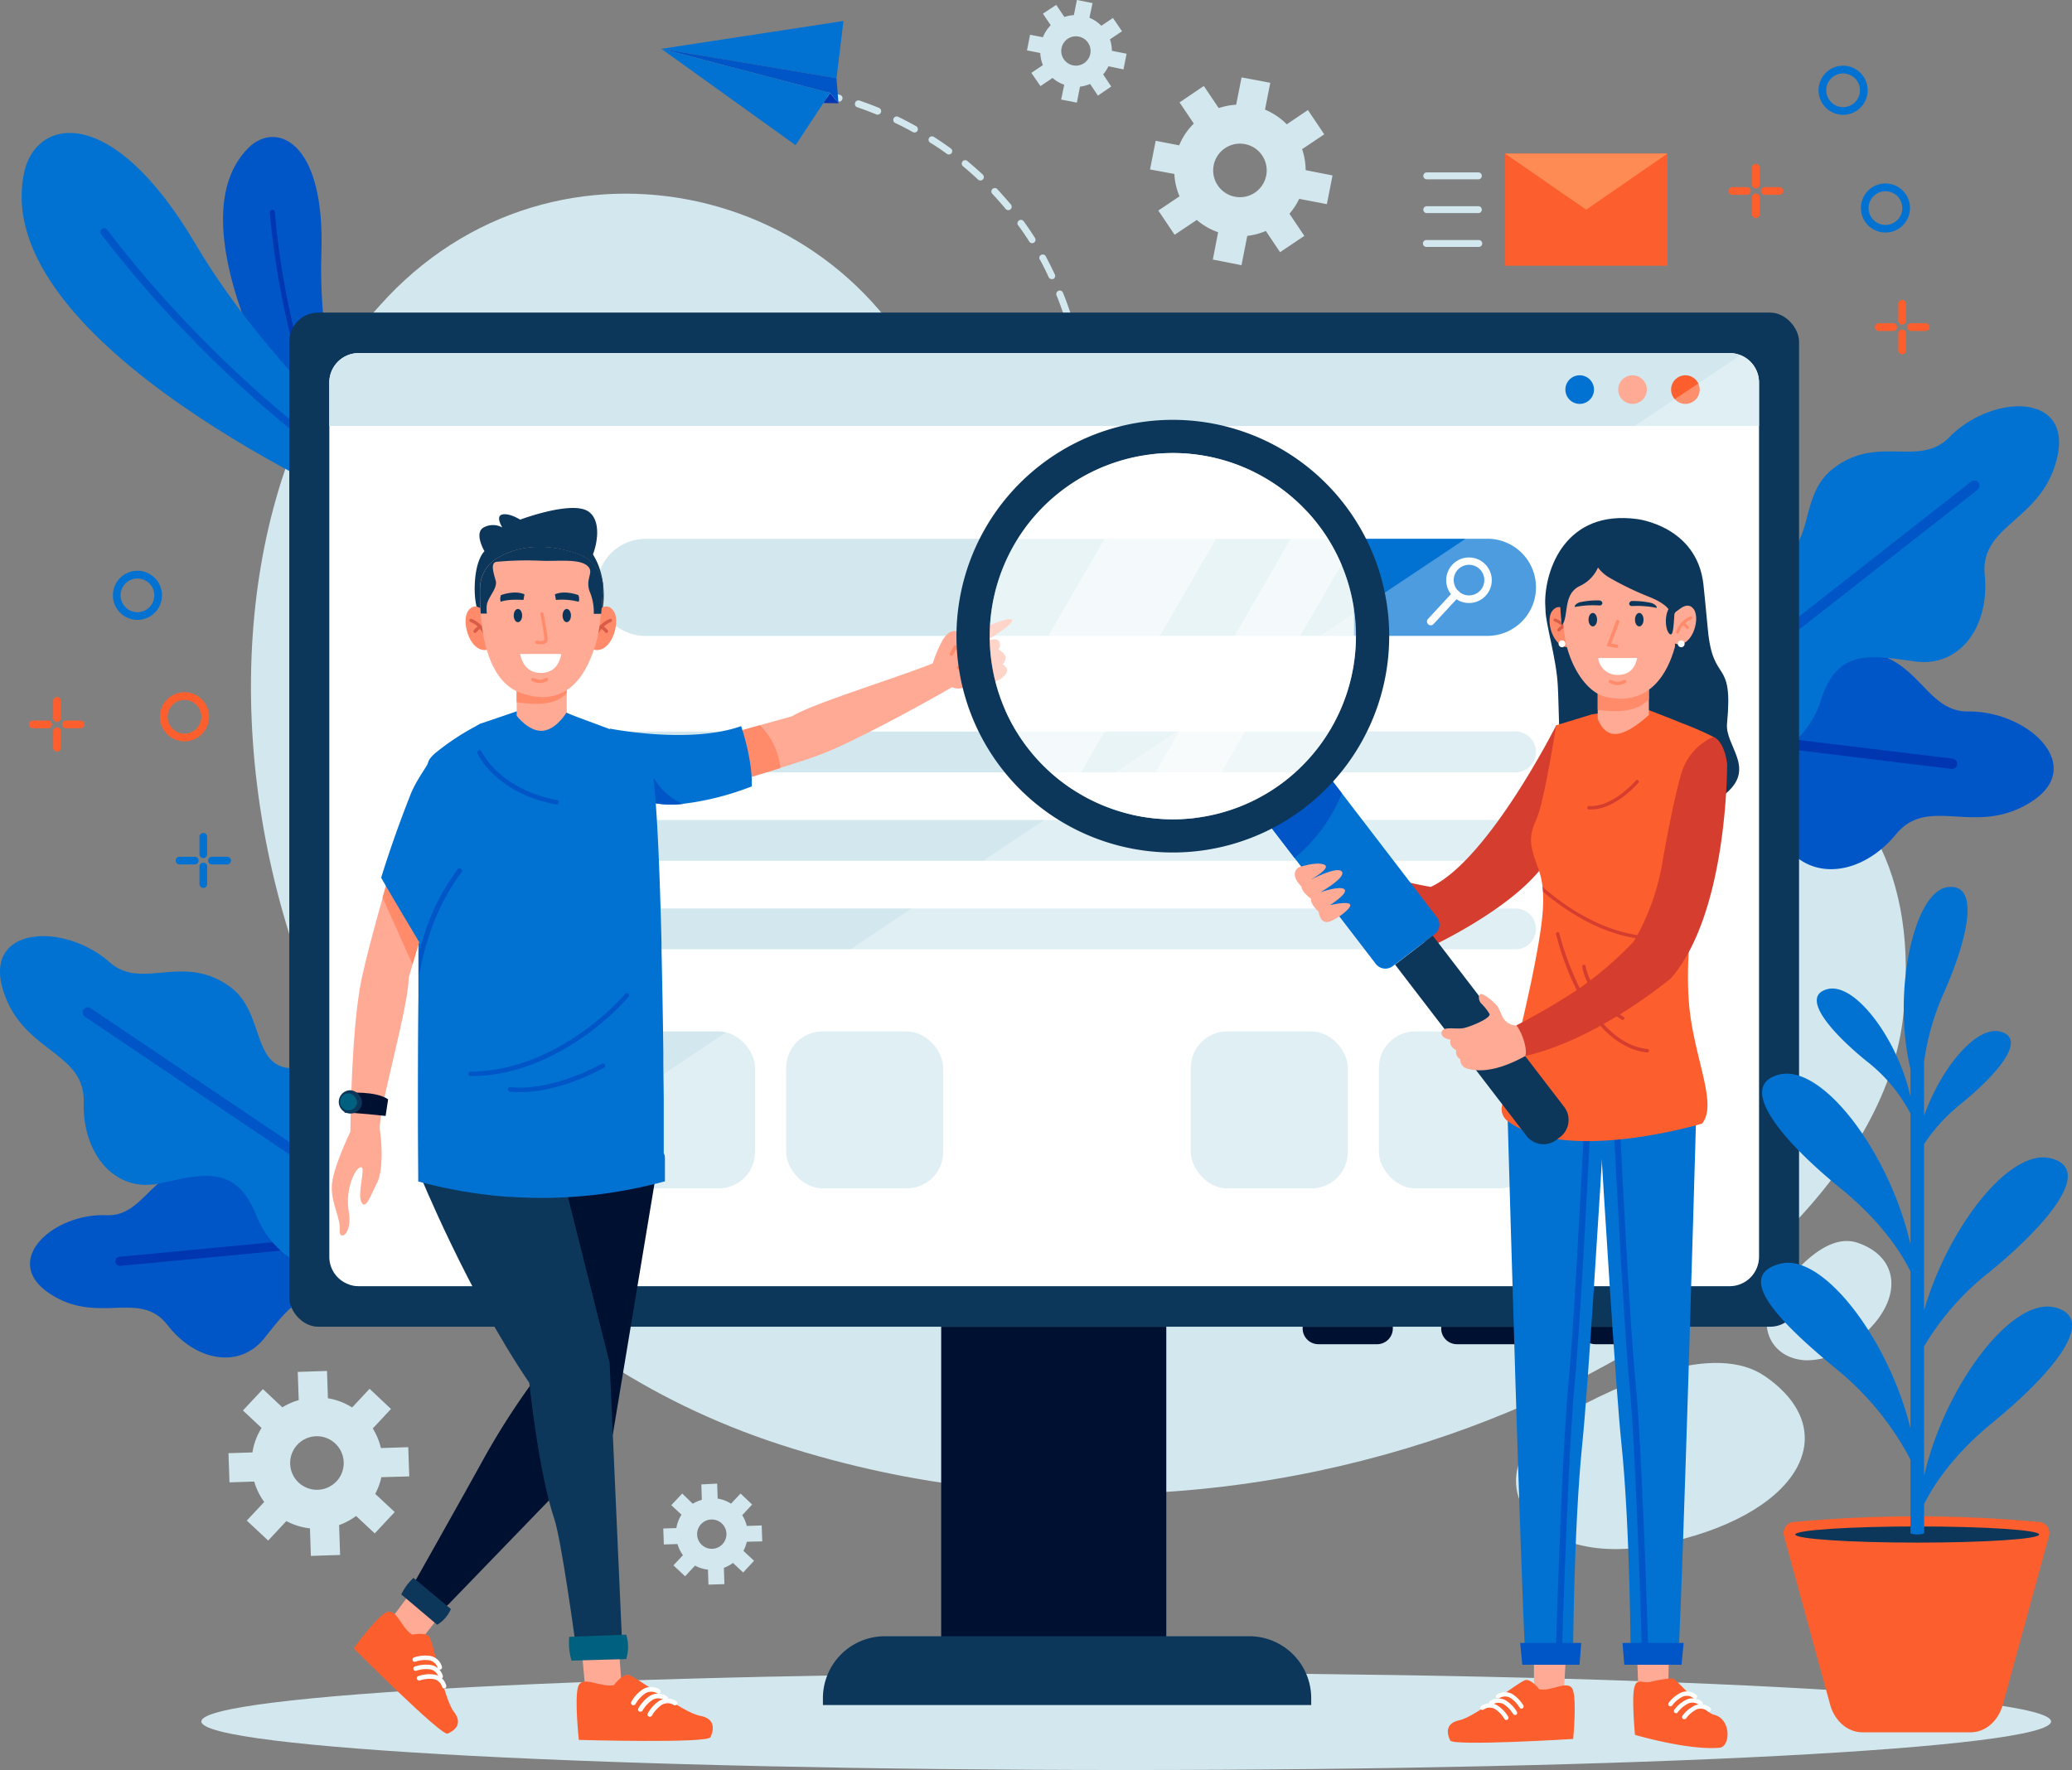 <svg xmlns="http://www.w3.org/2000/svg" viewBox="0 0 454.96 388.72"><rect x="0" y="0" width="454.96" height="388.72" fill="#808080" stroke="none"/><defs><style>.cls-1{fill:#d3e8ee;}.cls-2{fill:#0172d2;}.cls-3{fill:#0056c7;}.cls-4{fill:#0036af;}.cls-5{fill:#fc5f2d;}.cls-6{fill:#ff8b54;}.cls-7{fill:#0c375a;}.cls-11,.cls-16,.cls-8{fill:#fff;}.cls-9{fill:#ffaa95;}.cls-10{fill:#001030;}.cls-11{opacity:0.3;}.cls-12{fill:#ff8b6b;}.cls-13{fill:#00607f;}.cls-14{fill:#d85c48;}.cls-15{fill:#d53e2f;}.cls-16{opacity:0.5;}</style></defs><g id="Layer_2" data-name="Layer 2"><g id="OBJECTS"><path class="cls-1" d="M450.36,378.06c0,5.89-90.92,10.66-203.07,10.66S44.21,384,44.21,378.06s90.92-10.65,203.08-10.65S450.36,372.18,450.36,378.06Z"/><path class="cls-1" d="M208.19,96.88C193,41.71,124.45,23.93,85.17,65.16L83.48,67C27.17,128.18,53.78,279,171.29,317.25s239.74-31.59,246.6-94-47.34-82-131.48-64.57C238.88,168.55,217.66,131.22,208.19,96.88Z"/><path class="cls-1" d="M342.79,311.13c-13.86,7.86-13.1,22.44,1.71,27.49,4.9,1.67,11.22,2.22,19.34.66,31-6,41.65-24.6,23.76-37C376.57,294.63,356.52,303.34,342.79,311.13Z"/><path class="cls-1" d="M389.9,284.67c-4.47,6.3-1,13.78,6.67,14.07A15,15,0,0,0,405.3,296c12.47-8,13.21-19.44,2.6-23.06C401.35,270.7,394.32,278.43,389.9,284.67Z"/><path class="cls-1" d="M291.35,44.83l1.24-6.3-5.9-1.16a14.68,14.68,0,0,0-.78-4.61l4.86-3.26-3.58-5.33-4.65,3.13a14.51,14.51,0,0,0-4.78-3.22l1.16-5.9L272.62,17,271.43,23a14.51,14.51,0,0,0-3.83.74l-3.27-4.86L259,22.49l3.13,4.65a14.33,14.33,0,0,0-3.21,4.78l-5.16-1-1.24,6.29,5.34,1A14.13,14.13,0,0,0,259,43.11l-4.66,3.13,3.58,5.32,4.86-3.26A14.39,14.39,0,0,0,267.47,51L266.31,57l6.29,1.24,1.27-6.44a14.11,14.11,0,0,0,4.07-1.08l3.13,4.66,5.33-3.58-3.27-4.86a14.51,14.51,0,0,0,2.14-3.27Zm-15.81-2.52a5.88,5.88,0,1,1,1.6-8.17A5.9,5.9,0,0,1,275.54,42.31Z"/><path class="cls-1" d="M246.69,15.24l.68-3.44-3.23-.64a7.88,7.88,0,0,0-.42-2.52l2.65-1.78-2-2.91-2.55,1.71a7.77,7.77,0,0,0-2.61-1.76L239.9.68,236.46,0l-.66,3.32a8,8,0,0,0-2.09.41l-1.79-2.66L229,3l1.71,2.54A7.79,7.79,0,0,0,229,8.18l-2.82-.55-.68,3.44,2.92.57A7.81,7.81,0,0,0,229,14.3L226.46,16l2,2.91,2.66-1.79a7.61,7.61,0,0,0,2.56,1.49L233,21.87l3.45.67.69-3.51a8,8,0,0,0,2.22-.59L241.07,21,244,19l-1.78-2.66a8.36,8.36,0,0,0,1.17-1.79Zm-8.64-1.38a3.22,3.22,0,1,1,.87-4.46A3.22,3.22,0,0,1,238.05,13.86Z"/><path class="cls-1" d="M89.86,324.24l-.22-6.42-6,.2a14.48,14.48,0,0,0-1.79-4.31l4-4.28L81.15,305l-3.83,4.1A14.3,14.3,0,0,0,72,307.08l-.2-6-6.42.21.21,6.2A14.39,14.39,0,0,0,62,309.07l-4.27-4-4.39,4.69,4.09,3.83a14.43,14.43,0,0,0-2,5.38l-5.26.17.22,6.41,5.43-.18a14.17,14.17,0,0,0,2.2,4.48l-3.83,4.09,4.69,4.39,4-4.28a14.19,14.19,0,0,0,5.18,1.6l.2,6.05,6.42-.21-.22-6.56a14.34,14.34,0,0,0,3.73-2l4.09,3.83,4.39-4.69-4.28-4a14.55,14.55,0,0,0,1.35-3.66Zm-16,1.1A5.88,5.88,0,1,1,73.6,317,5.9,5.9,0,0,1,73.88,325.34Z"/><path class="cls-1" d="M167.37,338.51l-.12-3.5-3.28.11a7.72,7.72,0,0,0-1-2.36l2.18-2.34L162.61,328l-2.09,2.23a7.83,7.83,0,0,0-2.94-1.12l-.11-3.29L154,326l.11,3.39a7.68,7.68,0,0,0-2,.86L149.8,328l-2.4,2.56,2.24,2.09a7.85,7.85,0,0,0-1.13,2.94l-2.87.09.12,3.51,3-.1a7.76,7.76,0,0,0,1.2,2.45l-2.09,2.24,2.56,2.39,2.18-2.34a7.88,7.88,0,0,0,2.84.88l.11,3.3,3.5-.11-.12-3.58a7.84,7.84,0,0,0,2-1.08l2.24,2.1,2.39-2.57-2.33-2.18a8.18,8.18,0,0,0,.74-2Zm-8.73.61a3.22,3.22,0,1,1-.15-4.55A3.22,3.22,0,0,1,158.64,339.12Z"/><path class="cls-1" d="M184.43,22.29a.81.81,0,0,1-.38,0c-1.35-.36-2.14-.5-2.14-.5a.76.76,0,0,1-.61-.88.75.75,0,0,1,.87-.61s.85.16,2.26.53a.74.74,0,0,1,.54.92A.76.76,0,0,1,184.43,22.29Z"/><path class="cls-1" d="M228.26,56.87c.7,1.28,1.38,2.61,2,4a.77.77,0,0,0,.87.41l.13,0a.76.76,0,0,0,.36-1c-.64-1.36-1.33-2.72-2-4a.75.75,0,1,0-1.32.73Z"/><path class="cls-1" d="M232,64.88c.55,1.35,1.06,2.75,1.54,4.16a.75.75,0,0,0,.9.49h.06a.77.77,0,0,0,.47-1c-.48-1.44-1-2.86-1.57-4.24a.74.74,0,0,0-1-.42A.76.76,0,0,0,232,64.88Z"/><path class="cls-1" d="M238.44,87a.74.74,0,0,0,.56-.83c-.19-1.5-.42-3-.67-4.46a.76.76,0,0,0-1.49.26c.25,1.44.48,2.92.67,4.4a.75.75,0,0,0,.84.65Z"/><path class="cls-1" d="M235.41,72.35a.75.75,0,0,0-.52.93c.18.67.36,1.34.53,2s.38,1.54.55,2.31a.75.75,0,0,0,.9.57h0a.75.75,0,0,0,.55-.9c-.17-.79-.36-1.58-.56-2.35s-.35-1.36-.54-2a.75.75,0,0,0-.91-.53Z"/><path class="cls-1" d="M226,53.05a.75.75,0,0,0,.82.33.62.62,0,0,0,.22-.1.75.75,0,0,0,.23-1c-.8-1.27-1.66-2.53-2.54-3.75a.76.76,0,0,0-1.22.89C224.38,50.57,225.22,51.8,226,53.05Z"/><path class="cls-1" d="M188.29,23.57c1.37.47,2.77,1,4.15,1.57a.76.76,0,0,0,.47,0,.71.71,0,0,0,.51-.44.75.75,0,0,0-.41-1c-1.4-.58-2.83-1.12-4.24-1.6a.75.75,0,0,0-1,.47A.74.74,0,0,0,188.29,23.57Z"/><path class="cls-1" d="M200.43,29a.71.71,0,0,0,.55.07.72.72,0,0,0,.48-.36.76.76,0,0,0-.3-1c-1.31-.73-2.66-1.43-4-2.09a.76.76,0,0,0-.66,1.36C197.82,27.59,199.14,28.28,200.43,29Z"/><path class="cls-1" d="M214.74,39.42a.77.77,0,0,0,1.07,0,.77.77,0,0,0,0-1.07c-1.09-1-2.24-2-3.4-3a.76.76,0,0,0-1.06.1.75.75,0,0,0,.1,1.06C212.55,37.43,213.67,38.42,214.74,39.42Z"/><path class="cls-1" d="M207.9,33.78a.76.76,0,0,0,.63.12.74.74,0,0,0,.43-.29.75.75,0,0,0-.17-1c-1.21-.88-2.47-1.74-3.74-2.55a.75.75,0,1,0-.81,1.27C205.48,32.07,206.72,32.92,207.9,33.78Z"/><path class="cls-1" d="M220.81,45.88a.76.76,0,0,0,.77.25.89.89,0,0,0,.29-.15.76.76,0,0,0,.1-1.07c-1-1.15-2-2.3-3-3.39a.76.76,0,0,0-1.07,0,.75.75,0,0,0,0,1.06C218.88,43.63,219.87,44.74,220.81,45.88Z"/><polygon class="cls-2" points="183.68 17.18 185.2 4.61 145.21 10.72 183.68 17.18"/><polygon class="cls-3" points="145.21 10.71 182.16 20.38 182.25 20.41 184.11 22.68 183.68 17.18 145.21 10.71"/><polygon class="cls-4" points="184.11 22.68 180.79 22.63 182.25 20.41 184.11 22.68"/><polygon class="cls-2" points="177.6 19.19 182.25 20.41 174.69 31.88 145.21 10.72 177.6 19.19"/><rect class="cls-5" x="330.47" y="33.73" width="35.65" height="24.63"/><polygon class="cls-6" points="330.47 33.73 348.29 46.05 366.12 33.73 330.47 33.73"/><path class="cls-1" d="M324.7,39.38H313.2a.76.76,0,0,1,0-1.51h11.5a.76.76,0,0,1,0,1.51Z"/><path class="cls-1" d="M324.7,46.8H313.2a.76.76,0,0,1,0-1.51h11.5a.76.76,0,0,1,0,1.51Z"/><path class="cls-1" d="M324.7,54.23H313.2a.76.76,0,0,1,0-1.52h11.5a.76.76,0,0,1,0,1.52Z"/><path class="cls-3" d="M446,176.1c-12.26,7.81-22.49-1.63-29.68,7.11s-18.18,10.57-24.2,2.6-10-14.17-20.75-8.59-25.16.52-23.59-9.88c.39-2.58.81-5.39,1.24-8.13.11-.75.23-1.5.34-2.23,0-.17,0-.35.08-.51A21.93,21.93,0,0,1,372,137.77c4.52.22,8.76,1.82,11.47,6,8.5,13.25,14.34-1.79,25.35-.75,12.68,1.19,13.9,13.35,23.4,13.23C445.41,156.15,458.25,168.29,446,176.1Z"/><path class="cls-4" d="M428.43,168.85,349,159.21c.11-.75.23-1.5.34-2.23l79.35,9.63a1.13,1.13,0,1,1-.27,2.24Z"/><path class="cls-3" d="M10.78,284c10.63,7.18,19.88-.92,26,7s15.79,9.75,21.29,2.86,9.16-12.27,18.51-7.1,22.18,1.05,21-8.16c-.29-2.29-.6-4.78-.9-7.21-.09-.66-.17-1.32-.26-2,0-.15,0-.3,0-.45a19.36,19.36,0,0,0-19.47-17c-4,.08-7.77,1.39-10.26,5.06-7.81,11.49-12.61-1.91-22.34-1.25-11.22.76-12.58,11.46-20.95,11.13C11.76,266.38.14,276.8,10.78,284Z"/><path class="cls-4" d="M26.44,278l70.3-6.66c-.09-.66-.17-1.32-.26-2L26.25,276a1,1,0,1,0,.19,2Z"/><path class="cls-3" d="M77.78,103.46l-2.31.05-1.22,0-3.46.07S35.63,51.32,54.57,32.45c5.83-5.81,16.87-1.94,16,23.21C69.73,79,77.78,103.46,77.78,103.46Z"/><path class="cls-4" d="M75.47,103.51l-1.22,0c-6.35-12.79-10-26.73-12-36.55a170.26,170.26,0,0,1-3-20.27.55.55,0,1,1,1.1-.07,172.19,172.19,0,0,0,2.94,20.14C65.34,76.65,69,90.7,75.47,103.51Z"/><path class="cls-2" d="M89,106.27l-2.77,1.85-1.48,1-4.17,2.78S-3.06,75.5,5.34,37.72C7.93,26.09,24.41,22.21,42.92,53.58,60.09,82.66,89,106.27,89,106.27Z"/><path class="cls-3" d="M86.23,108.12l-1.48,1C67,98.45,51.7,84.29,41.62,73.86a248.82,248.82,0,0,1-19.4-22.43.8.8,0,0,1,1.29-1A247.66,247.66,0,0,0,42.79,72.77C52.92,83.25,68.38,97.51,86.23,108.12Z"/><path class="cls-2" d="M.62,217.26c4.14,13.94,18.06,13.5,17.76,24.81S25.19,262,35,259.9s16.85-4.15,21.31,7.1,18.67,16.88,24.29,8l4.4-7,1.2-1.91.28-.44a21.93,21.93,0,0,0-4.8-28.9c-3.55-2.8-7.8-4.37-12.62-2.95-15.1,4.44-9.66-10.75-18.66-17.17-10.36-7.4-19.25,1-26.35-5.33C14.13,202.57-3.53,203.33.62,217.26Z"/><path class="cls-3" d="M18.63,223.28,85,268l1.2-1.91L19.9,221.41a1.13,1.13,0,0,0-1.27,1.87Z"/><path class="cls-2" d="M451.75,100.27c-3.14,14.2-17.05,14.76-15.95,26s-5.37,20.33-15.27,19-17.09-2.94-20.74,8.6-17.42,18.17-23.66,9.71c-1.56-2.11-3.24-4.39-4.88-6.63l-1.34-1.82-.3-.42a21.91,21.91,0,0,1,2.72-29.16c3.34-3,7.47-4.92,12.38-3.85,15.38,3.36,8.87-11.4,17.39-18.45,9.81-8.13,19.27-.4,25.9-7.2C437.23,86.58,454.9,86.08,451.75,100.27Z"/><path class="cls-3" d="M434.21,107.57l-63,49.36-1.34-1.82,62.91-49.32a1.13,1.13,0,1,1,1.39,1.78Z"/><path class="cls-5" d="M109.37,124.05s1.27,3.88,5.22,4,0-4.91,0-4.91,2.9,3.54,4.63,3-3.56-5.34-6-5.42S109.37,124.05,109.37,124.05Z"/><rect class="cls-7" x="63.52" y="68.65" width="331.51" height="222.72" rx="6.36"/><path class="cls-8" d="M386.23,84V276a6.46,6.46,0,0,1-6.46,6.46h-301a6.19,6.19,0,0,1-2.24-.41A6.43,6.43,0,0,1,72.31,276V84a6.46,6.46,0,0,1,6.45-6.46h301A6.46,6.46,0,0,1,386.23,84Z"/><path class="cls-1" d="M386.23,84v9.55H72.31V84a6.46,6.46,0,0,1,6.46-6.46h301A6.46,6.46,0,0,1,386.23,84Z"/><path class="cls-9" d="M361.6,85.56a3.14,3.14,0,1,1-3.13-3.14A3.13,3.13,0,0,1,361.6,85.56Z"/><path class="cls-2" d="M350,85.56a3.14,3.14,0,1,1-3.14-3.14A3.14,3.14,0,0,1,350,85.56Z"/><path class="cls-5" d="M373.21,85.56a3.14,3.14,0,1,1-3.14-3.14A3.14,3.14,0,0,1,373.21,85.56Z"/><rect class="cls-10" x="206.66" y="291.37" width="49.43" height="70.4"/><path class="cls-7" d="M194.3,359.34h80a13.61,13.61,0,0,1,13.61,13.61v1.5a0,0,0,0,1,0,0H180.69a0,0,0,0,1,0,0v-1.5A13.61,13.61,0,0,1,194.3,359.34Z"/><path class="cls-10" d="M316.45,291.37h19.83a0,0,0,0,1,0,0v.38a3.46,3.46,0,0,1-3.46,3.46H319.91a3.46,3.46,0,0,1-3.46-3.46v-.38A0,0,0,0,1,316.45,291.37Z"/><path class="cls-10" d="M346.87,291.37h19.83a0,0,0,0,1,0,0v.38a3.46,3.46,0,0,1-3.46,3.46H350.33a3.46,3.46,0,0,1-3.46-3.46v-.38A0,0,0,0,1,346.87,291.37Z"/><path class="cls-10" d="M286,291.37h19.83a0,0,0,0,1,0,0v.38a3.46,3.46,0,0,1-3.46,3.46H289.49a3.46,3.46,0,0,1-3.46-3.46v-.38A0,0,0,0,1,286,291.37Z"/><path class="cls-1" d="M337.26,129h0a10.66,10.66,0,0,1-10.66,10.66H141.74A10.66,10.66,0,0,1,131.08,129h0a10.66,10.66,0,0,1,10.66-10.66H326.6A10.66,10.66,0,0,1,337.26,129Z"/><path class="cls-2" d="M326.6,118.32H297.3v21.32h29.3A10.66,10.66,0,0,0,337.26,129h0A10.66,10.66,0,0,0,326.6,118.32Z"/><path class="cls-8" d="M319.15,131.09a5,5,0,1,1,7.09-.28A5,5,0,0,1,319.15,131.09Zm5.69-6.16a3.36,3.36,0,1,0,.19,4.75A3.37,3.37,0,0,0,324.84,124.93Z"/><path class="cls-8" d="M313.6,137.1a.82.82,0,0,1-.05-1.17l5.55-6a.83.83,0,1,1,1.22,1.12l-5.55,6A.82.82,0,0,1,313.6,137.1Z"/><path class="cls-1" d="M131.08,165.14h0a4.49,4.49,0,0,0,4.49,4.48h197.2a4.49,4.49,0,0,0,4.49-4.48h0a4.49,4.49,0,0,0-4.49-4.49H135.57A4.49,4.49,0,0,0,131.08,165.14Z"/><path class="cls-1" d="M131.08,184.57h0a4.48,4.48,0,0,0,4.49,4.48h197.2a4.48,4.48,0,0,0,4.49-4.48h0a4.49,4.49,0,0,0-4.49-4.49H135.57A4.49,4.49,0,0,0,131.08,184.57Z"/><path class="cls-1" d="M131.08,204h0a4.48,4.48,0,0,0,4.49,4.48h197.2a4.48,4.48,0,0,0,4.49-4.48h0a4.49,4.49,0,0,0-4.49-4.49H135.57A4.49,4.49,0,0,0,131.08,204Z"/><rect class="cls-1" x="302.77" y="226.51" width="34.48" height="34.48" rx="7.99"/><rect class="cls-1" x="261.47" y="226.51" width="34.48" height="34.48" rx="7.99"/><rect class="cls-1" x="172.62" y="226.51" width="34.48" height="34.48" rx="7.99"/><rect class="cls-1" x="131.31" y="226.51" width="34.48" height="34.48" rx="7.99"/><path class="cls-11" d="M386.23,84V276a6.46,6.46,0,0,1-6.46,6.46h-301a6.19,6.19,0,0,1-2.24-.41L382.21,78A6.46,6.46,0,0,1,386.23,84Z"/><path class="cls-9" d="M207.39,144.54l2,6.17c-6.36,3.73-22.41,12.5-29.56,15.13-2.13.78-5.1,1.75-8.48,2.8-1.29.4-2.64.82-4,1.23L163.71,171l-.17,0c-1.63.19-3.69.42-6,.67l0-9.84,3.87-1.07,2.27-.62,3.21-.89,7-1.94C179.15,154.06,202,147.37,207.39,144.54Z"/><path class="cls-9" d="M216.43,140.79c.18-.06,2.28-.84,2.9,0a1.58,1.58,0,0,1-.1,1.83s1.55.87,1.59,1.76a2.11,2.11,0,0,1-.7,1.52s1,.48,1,1.33-1.19,2.1-2.92,2.55a3.57,3.57,0,0,1-2.45,0l0,0s-.29.11-.79.27c-.83.28-2.26.72-3.93,1.1-2.67.59-6-3.08-6.22-5.45a27.68,27.68,0,0,1,2.1-5c1.12-1.83,1.94-2.26,3.3-2.08s2.69.64,3,.58,7.23-3.65,8.82-3.18S216.73,140.61,216.43,140.79Z"/><path class="cls-12" d="M208.92,144a.41.41,0,0,1-.18-.05.38.38,0,0,1-.15-.51l.84-1.56a.34.34,0,0,1,.24-.18.36.36,0,0,1,.3.05,4.84,4.84,0,0,0,3.31.72,1.35,1.35,0,0,0,.94-.58.8.8,0,0,0,0-.6.38.38,0,0,1,.2-.5.37.37,0,0,1,.49.2,1.53,1.53,0,0,1,0,1.23,2,2,0,0,1-1.44,1,5.27,5.27,0,0,1-3.56-.62l-.66,1.21A.38.38,0,0,1,208.92,144Z"/><path class="cls-12" d="M215.71,149.83l0,0s-.29.11-.79.27a3.93,3.93,0,0,1-.75-2.5,2.83,2.83,0,0,0-.43-1.71,2.39,2.39,0,0,1-.55-1.41,3.4,3.4,0,0,1,.16-1.23c0-.13.09-.25.13-.36a3.21,3.21,0,0,1,.23-.47.37.37,0,0,1,.51-.13.39.39,0,0,1,.14.52s0,0-.05.08a3.24,3.24,0,0,0-.37,1.41,1.72,1.72,0,0,0,.38,1.11,3.44,3.44,0,0,1,.61,2.15A2.85,2.85,0,0,0,215.71,149.83Z"/><path class="cls-12" d="M210.44,147a.38.38,0,0,1-.34-.22.37.37,0,0,1,.18-.5h0a4.61,4.61,0,0,0,2.49-3.24.38.38,0,0,1,.42-.33.37.37,0,0,1,.34.41A5.28,5.28,0,0,1,210.6,147,.29.29,0,0,1,210.44,147Z"/><path class="cls-12" d="M163.71,171c2.65-.79,5.26-1.57,7.66-2.32a15.53,15.53,0,0,0-4.5-9.39l-5.48,1.51Z"/><path class="cls-2" d="M165.07,172.7a61.87,61.87,0,0,1-15.14,3.84,20.87,20.87,0,0,1-7.31-.39l-1.33-2.43L133.84,160s17.52,3.51,28.89-.53C162.73,159.5,165.24,166.57,165.07,172.7Z"/><path class="cls-3" d="M149.93,176.54a20.87,20.87,0,0,1-7.31-.39l-1.33-2.43a3.66,3.66,0,0,1,2.36-2.76A13.35,13.35,0,0,0,149.93,176.54Z"/><path class="cls-9" d="M91.94,347.43l-5.81,7.78a12.42,12.42,0,0,0,5.36,6.15l7-8.95Z"/><path class="cls-5" d="M90.53,359s2.72-.59,3.65.35,3.26,13.73,5.45,16.53,0,4.29-1.36,4.85S77.66,362,77.66,362s4.76-6.58,7.06-7.85S88.09,357.6,90.53,359Z"/><path class="cls-8" d="M91.05,366.9a.45.45,0,0,1-.26-.28.48.48,0,0,1,.3-.62,7.5,7.5,0,0,1,3.66-.32,3.34,3.34,0,0,1,2.49,2.39.48.48,0,0,1-.37.58.49.49,0,0,1-.58-.37,2.39,2.39,0,0,0-1.79-1.66,6.66,6.66,0,0,0-3.09.3A.5.5,0,0,1,91.05,366.9Z"/><path class="cls-8" d="M90.86,364.91a.45.45,0,0,1-.26-.28.49.49,0,0,1,.3-.63,7.5,7.5,0,0,1,3.66-.32,3.34,3.34,0,0,1,2.49,2.4.49.49,0,0,1-.37.58.48.48,0,0,1-.58-.37,2.39,2.39,0,0,0-1.79-1.66,6.5,6.5,0,0,0-3.09.3A.5.5,0,0,1,90.86,364.91Z"/><path class="cls-8" d="M91.8,369a.45.45,0,0,1-.26-.28.48.48,0,0,1,.3-.62,7.5,7.5,0,0,1,3.66-.32A3.34,3.34,0,0,1,98,370.21a.48.48,0,0,1-.37.58.49.49,0,0,1-.58-.37,2.39,2.39,0,0,0-1.79-1.66,6.5,6.5,0,0,0-3.09.3A.5.5,0,0,1,91.8,369Z"/><path class="cls-9" d="M127.59,360.78l.88,9.67a12.45,12.45,0,0,0,8.11,1l-.82-11.3Z"/><path class="cls-5" d="M134.81,370.07s1.7-2.35,3.08-2.27,12.12,8.37,15.77,9,3,3.34,2.34,4.72-28.9.59-28.9.59-1-9.12-.15-11.72S132,370.72,134.81,370.07Z"/><path class="cls-8" d="M140.77,375.88a.51.51,0,0,1-.4,0,.5.5,0,0,1-.2-.69,8,8,0,0,1,2.61-2.81,3.51,3.51,0,0,1,3.61.12.51.51,0,1,1-.59.83,2.49,2.49,0,0,0-2.54,0,7,7,0,0,0-2.2,2.39A.49.49,0,0,1,140.77,375.88Z"/><path class="cls-8" d="M139.23,374.47a.51.51,0,0,1-.6-.74,8,8,0,0,1,2.61-2.8,3.51,3.51,0,0,1,3.61.12.51.51,0,0,1,.12.71.5.5,0,0,1-.71.11,2.52,2.52,0,0,0-2.54,0,6.93,6.93,0,0,0-2.2,2.4A.49.49,0,0,1,139.23,374.47Z"/><path class="cls-8" d="M142.85,377a.51.51,0,0,1-.6-.74,7.88,7.88,0,0,1,2.61-2.8,3.49,3.49,0,0,1,3.61.12.51.51,0,1,1-.6.82,2.51,2.51,0,0,0-2.54,0,7,7,0,0,0-2.19,2.4A.57.57,0,0,1,142.85,377Z"/><path class="cls-10" d="M122.17,255.86l-5.87,48.58A163.59,163.59,0,0,0,106,320.73c-4.22,7.67-15.45,27.59-15.45,27.59l6.8,5.18L134.56,315l9.9-59.57Z"/><path class="cls-7" d="M99,353.37A7.48,7.48,0,0,1,96,356.82l-7.89-6.66a11.8,11.8,0,0,1,2.69-3.64Z"/><path class="cls-7" d="M92.14,257.86s10.47,25.76,24.08,45.84c0,0,2,19.54,5.51,29.94,1.52,4.56,4.47,26.14,4.47,26.14l10.33-.47-2.67-60-10.92-43.46Z"/><path class="cls-13" d="M137.49,359a8.76,8.76,0,0,1,0,5.36l-12,.33a13.79,13.79,0,0,1-.5-5.22Z"/><path class="cls-2" d="M146,254.52c0,2.11,0,3.79,0,4.92a106.28,106.28,0,0,1-15,2.92l-.4.05-.66.08h-.17c-.87.1-1.73.18-2.6.25a100.88,100.88,0,0,1-12.89.23l-1.13-.06-1-.06-.46,0-.86-.06a105.65,105.65,0,0,1-19-3.33c0-2.49-.06-7.56-.07-14.09v-1.09c0-7.21,0-16.06.11-25.17,0-.73,0-1.44,0-2.17s0-1.67,0-2.52V214c0-.2,0-.4,0-.6,0-.39,0-.79,0-1.18,0-.58,0-1.16,0-1.73s0-.87,0-1.31c0-.87,0-1.73,0-2.6.31-18.09.92-34.71,2.08-38.94a3,3,0,0,1,.34-.85,6.31,6.31,0,0,1,.44-.57,9.07,9.07,0,0,1,.76-.76,54.54,54.54,0,0,1,8.7-5.82l1.19-.68c.06,0,9.26-3.14,9.32-3.17l9.63.67c1.15.68,10.25,3.77,11.37,4.47l1,.62c2.62,1.69,4.84,3.36,5.81,4.79,1.4,2.06,2.25,20.52,2.74,40.62,0,.46,0,.92,0,1.38.05,2.13.09,4.27.13,6.4s.09,4.22.12,6.31c.06,3.41.11,6.78.15,10,0,.37,0,.74,0,1.1,0,3.16.07,6.19.09,9,0,.37,0,.74,0,1.1,0,4.25,0,8,0,11h0C146,253.73,146,254.13,146,254.52Z"/><path class="cls-3" d="M101.41,191.17a.5.5,0,0,0-.9-.31,50,50,0,0,0-7.58,15c-.35,1.13-.65,2.22-.92,3.26,0,.44,0,.88,0,1.31s0,1.15,0,1.73c0,.39,0,.79,0,1.18,0,.2,0,.4,0,.6v.42a58.72,58.72,0,0,1,2-8.22,48.57,48.57,0,0,1,7.41-14.71.45.45,0,0,0,.1-.3Z"/><path class="cls-3" d="M103.37,236.33h0c10.4,0,19.27-4.77,24.88-8.73a56.4,56.4,0,0,0,9.78-8.67.49.49,0,0,0-.06-.7.51.51,0,0,0-.71.06,55.57,55.57,0,0,1-9.61,8.51c-5.49,3.87-14.16,8.49-24.28,8.53a.5.5,0,0,0,0,1Z"/><path class="cls-3" d="M114.2,239.86c9,0,18-5.14,18.42-5.37a.51.51,0,0,0,.18-.69.49.49,0,0,0-.68-.18c-.11.06-10.69,6.1-20.07,5.13a.5.5,0,1,0-.1,1A21.18,21.18,0,0,0,114.2,239.86Z"/><path class="cls-3" d="M122.19,176.69a.51.51,0,0,0,.49-.41.5.5,0,0,0-.4-.58c-12.67-2.41-16.49-10.56-16.53-10.64a.49.49,0,0,0-.66-.25.5.5,0,0,0-.25.66c.16.35,4.08,8.71,17.25,11.21Z"/><path class="cls-9" d="M74.58,270.09c-.24,2.57,2.89,1.18,2-4s1.63-9.91,2.71-9.76-.9,5.68.06,7.67,2.21-1.88,3.44-4.22,1.21-7.77.63-11.56,6.3-26.88,6.33-33.56l.84-2.84,3.07-10.38,4.81-16.25s-2.88-12.3-7.73-11.24c0,0-2.58,8.57-5.32,18.23-.47,1.64-.94,3.31-1.4,5-2,7-3.8,13.92-4.66,18-2.26,10.83-2.43,33.36-2.43,33.36s-4,8.27-4.08,12C72.75,264.4,74.81,267.52,74.58,270.09Z"/><path class="cls-12" d="M84,197.13l6.57,14.66,3.07-10.38-8.24-9.26C85,193.79,84.48,195.46,84,197.13Z"/><path class="cls-2" d="M83.69,192.76c2.88,5,5.82,9.87,8.74,14.8,1-3.22,2-6.32,2.9-9.16v0c.37-1.14.74-2.24,1.09-3.29a.43.43,0,0,1,0-.05c.13-.37.24-.73.37-1.09h0a78.58,78.58,0,0,0,2.78-9.53c.84-5.26-1.44-15.57-4.64-17.61h0c-.08.19-.33-.38-.48,0-.57,1.29-3.06,4.5-4.3,7.63l-.48,1.23C87.9,180.24,85.71,186.22,83.69,192.76Z"/><path class="cls-10" d="M76.33,240s6.24-.46,8.89,1.43l-.55,3.65s-7.3-.81-9-.72C75.67,244.33,75.5,240.72,76.33,240Z"/><path class="cls-7" d="M79.47,242.43a2.56,2.56,0,1,1-2.51-3A2.81,2.81,0,0,1,79.47,242.43Z"/><path class="cls-13" d="M78.37,242.33a1.87,1.87,0,1,1-1.84-2.22A2.06,2.06,0,0,1,78.37,242.33Z"/><path class="cls-7" d="M104.89,131.14c0,8.36,5.14,14.12,13.5,14.12s14.18-6.19,14.18-14.55S127.62,116,119.26,116C109.24,116,104.89,122.79,104.89,131.14Z"/><path class="cls-7" d="M105.84,136.14s-1.83-2.2-1.59-7.84,2.13-7.24,2.13-7.24-2.37-4-.18-5.22a4.25,4.25,0,0,1,4.1,0s-1.6-2.49,0-2.85,3.91,1.13,3.91,1.13,11.4-4.28,15-1.78,1.19,9.91.25,10.75Z"/><path class="cls-12" d="M106.77,134.74s-2.32-3.09-4-.54.72,10.12,4.94,8.28Z"/><path class="cls-14" d="M106.74,140.14a.36.36,0,0,1-.35-.26,5.54,5.54,0,0,0-3.09-3.29.35.35,0,0,1-.21-.46.36.36,0,0,1,.46-.21,6.18,6.18,0,0,1,3.53,3.77.35.35,0,0,1-.25.44Z"/><path class="cls-14" d="M104.3,139a.36.36,0,0,1-.2-.06.36.36,0,0,1-.1-.49,3.21,3.21,0,0,1,1.34-1.08.35.35,0,0,1,.47.18.36.36,0,0,1-.18.47,2.63,2.63,0,0,0-1,.81A.35.35,0,0,1,104.3,139Z"/><path class="cls-12" d="M130.69,134.74s2.32-3.09,4.05-.54-.72,10.12-4.94,8.28Z"/><path class="cls-14" d="M130.72,140.14a.34.34,0,0,0,.34-.26,5.57,5.57,0,0,1,3.1-3.29.36.36,0,0,0,.21-.46.36.36,0,0,0-.46-.21,6.15,6.15,0,0,0-3.53,3.77.35.35,0,0,0,.24.44Z"/><path class="cls-14" d="M133.16,139a.33.33,0,0,0,.19-.06.35.35,0,0,0,.11-.49,3.29,3.29,0,0,0-1.34-1.08.35.35,0,0,0-.47.18.36.36,0,0,0,.18.47,2.63,2.63,0,0,1,1,.81A.35.35,0,0,0,133.16,139Z"/><path class="cls-9" d="M124.44,148.89v7.52s-2.24,3.82-5.27,4.08-5.72-3.29-5.72-3.29v-7.78Z"/><path class="cls-12" d="M124.44,148.89v3.33c-2,2.26-5.64,2.83-11,2v-4.84Z"/><path class="cls-9" d="M132.37,129.58a72.67,72.67,0,0,1-1,9.5c-.14.73-.29,1.41-.47,2-1.58,5.54-5.54,15-16.61,11.08-4.9-1.75-7.16-7.2-8.18-12.74a53.93,53.93,0,0,1-.73-10.28,7.83,7.83,0,0,1,4-6.68c6.54-3.71,13.44-2.33,18-.58A7.83,7.83,0,0,1,132.37,129.58Z"/><path class="cls-7" d="M114.65,135.18c0,.8-.41,1.46-.92,1.46s-.93-.66-.93-1.46.42-1.45.93-1.45S114.65,134.38,114.65,135.18Z"/><path class="cls-7" d="M125.37,135.18c0,.8-.42,1.46-.93,1.46s-.92-.66-.92-1.46.41-1.45.92-1.45S125.37,134.38,125.37,135.18Z"/><path class="cls-7" d="M127,130.7s-2.91-1.15-5.15-.18l.22,1.24a14.48,14.48,0,0,1,5,.4A2.15,2.15,0,0,0,127,130.7Z"/><path class="cls-7" d="M110,130.7s2.92-1.15,5.16-.18l-.22,1.24s-3.3-.27-5,.4A2.22,2.22,0,0,1,110,130.7Z"/><path class="cls-12" d="M119.09,141.48a4,4,0,0,1-1.31-.11.36.36,0,0,1-.26-.44.36.36,0,0,1,.44-.25,2.15,2.15,0,0,0,1.44,0,.37.37,0,0,0,.13-.35,52.7,52.7,0,0,0-.87-5.4.36.36,0,0,1,.27-.43.37.37,0,0,1,.43.28c0,.17.86,4.22.89,5.53a1.09,1.09,0,0,1-.41.93A1.43,1.43,0,0,1,119.09,141.48Z"/><path class="cls-8" d="M114.21,143.62c.29,1.47,1.26,4.17,4.53,4.17s4.19-2.47,4.51-4.17Z"/><path class="cls-12" d="M118.46,150a3.78,3.78,0,0,0,1.75-.49.37.37,0,0,0,.12-.49.36.36,0,0,0-.49-.12,3.2,3.2,0,0,1-1.38.38,3,3,0,0,1-1.3-.38.36.36,0,0,0-.37.61A3.54,3.54,0,0,0,118.46,150Z"/><path class="cls-7" d="M132,134.8h-1.62a11.65,11.65,0,0,0-.9-4.89c-1.1-3,1.25-4.28-.65-5.76s-6.64-.85-9.94-1a70.14,70.14,0,0,0-9.93.24c-1.3.29-.59,2.45-.12,4.11s-1.58,3.51-1.93,5.24a7.5,7.5,0,0,0,0,2h-1.35c-.16-2.1-.18-4.05-.15-5.63a7.83,7.83,0,0,1,4-6.68c6.54-3.71,13.44-2.33,18-.58a7.83,7.83,0,0,1,5,7.67C132.29,131.18,132.17,133,132,134.8Z"/><path class="cls-5" d="M40.52,162.8a5.39,5.39,0,1,1,5.38-5.39A5.4,5.4,0,0,1,40.52,162.8Zm0-9.08a3.7,3.7,0,1,0,3.69,3.69A3.7,3.7,0,0,0,40.52,153.72Z"/><path class="cls-2" d="M30.18,136.13a5.39,5.39,0,1,1,5.39-5.39A5.39,5.39,0,0,1,30.18,136.13Zm0-9.08a3.7,3.7,0,1,0,3.7,3.69A3.69,3.69,0,0,0,30.18,127.05Z"/><path class="cls-2" d="M44.65,188.45a.85.85,0,0,1-.85-.85v-3.72a.85.85,0,1,1,1.69,0v3.72A.85.85,0,0,1,44.65,188.45Z"/><path class="cls-2" d="M44.65,195a.85.85,0,0,1-.85-.85V190.4a.85.85,0,1,1,1.69,0v3.72A.85.85,0,0,1,44.65,195Z"/><path class="cls-2" d="M49.88,189.84H46.53a.84.84,0,1,1,0-1.68h3.35a.84.84,0,0,1,0,1.68Z"/><path class="cls-2" d="M42.76,189.84H39.42a.84.84,0,1,1,0-1.68h3.34a.84.84,0,1,1,0,1.68Z"/><path class="cls-5" d="M12.53,158.55a.85.85,0,0,1-.85-.85V154a.85.85,0,1,1,1.69,0v3.72A.85.85,0,0,1,12.53,158.55Z"/><path class="cls-5" d="M12.53,165.06a.84.84,0,0,1-.85-.84v-3.73a.85.85,0,0,1,1.69,0v3.73A.84.84,0,0,1,12.53,165.06Z"/><path class="cls-5" d="M17.76,159.94H14.41a.85.85,0,0,1,0-1.69h3.35a.85.85,0,0,1,0,1.69Z"/><path class="cls-5" d="M10.65,159.94H7.3a.85.85,0,1,1,0-1.69h3.35a.85.85,0,0,1,0,1.69Z"/><path class="cls-2" d="M404.71,25.21a5.39,5.39,0,1,1,5.38-5.38A5.39,5.39,0,0,1,404.71,25.21Zm0-9.08a3.7,3.7,0,1,0,3.69,3.7A3.7,3.7,0,0,0,404.71,16.13Z"/><path class="cls-2" d="M414,51.07a5.39,5.39,0,1,1,5.39-5.39A5.39,5.39,0,0,1,414,51.07ZM414,42a3.7,3.7,0,1,0,3.7,3.69A3.7,3.7,0,0,0,414,42Z"/><path class="cls-5" d="M417.67,71.28a.85.85,0,0,1-.85-.84V66.71a.85.85,0,0,1,.85-.84.84.84,0,0,1,.84.84v3.73A.84.84,0,0,1,417.67,71.28Z"/><path class="cls-5" d="M417.67,77.8a.85.85,0,0,1-.85-.84V73.23a.84.84,0,0,1,.85-.84.83.83,0,0,1,.84.84V77A.84.84,0,0,1,417.67,77.8Z"/><path class="cls-5" d="M422.9,72.68h-3.35a.85.85,0,0,1,0-1.69h3.35a.85.85,0,0,1,0,1.69Z"/><path class="cls-5" d="M415.79,72.68h-3.35a.85.85,0,0,1,0-1.69h3.35a.85.85,0,0,1,0,1.69Z"/><path class="cls-5" d="M385.55,41.38a.85.85,0,0,1-.85-.84V36.81a.84.84,0,0,1,.85-.84.83.83,0,0,1,.84.84v3.73A.84.84,0,0,1,385.55,41.38Z"/><path class="cls-5" d="M385.55,47.9a.85.85,0,0,1-.85-.85V43.33a.85.85,0,0,1,.85-.85.84.84,0,0,1,.84.85v3.72A.84.84,0,0,1,385.55,47.9Z"/><path class="cls-5" d="M390.78,42.78h-3.35a.85.85,0,0,1,0-1.69h3.35a.85.85,0,0,1,0,1.69Z"/><path class="cls-5" d="M383.67,42.78h-3.35a.85.85,0,0,1,0-1.69h3.35a.85.85,0,0,1,0,1.69Z"/><path class="cls-5" d="M432.69,380.44H408.94c-3.23,0-6.1-2.47-7.1-6.12l-10.07-36.84a2.45,2.45,0,0,1,1.8-3.2,293.44,293.44,0,0,1,54.49,0,2.44,2.44,0,0,1,1.8,3.19l-10.08,36.85C438.79,378,435.92,380.44,432.69,380.44Z"/><path class="cls-7" d="M447.75,337c0,1-12,1.78-26.77,1.78s-26.78-.8-26.78-1.78,12-1.77,26.78-1.77S447.75,336,447.75,337Z"/><path class="cls-2" d="M451.3,287.16c-9.64-2.53-24.36,17.46-28.83,37V295.71a58.61,58.61,0,0,1,14.31-16.31c12.1-9.86,23.24-22.5,13.59-25-9.05-2.39-22.58,15.1-27.9,33.38V251.26a38.44,38.44,0,0,1,8.2-8.92c7.62-6.21,14.64-14.18,8.56-15.78-5.28-1.39-13,7.95-16.76,18.49V233.23A56.44,56.44,0,0,1,426.4,219c5.61-12.37,8.63-25.12,1.24-24.17s-12.2,23-8.15,39.91v6.08c-2.73-12.38-12.11-25.2-18.24-23.59s.94,9.57,8.56,15.78a35.18,35.18,0,0,1,9.68,11.53v28.74c-4.39-19.6-19.21-39.82-28.9-37.27s1.49,15.19,13.59,25c9.14,7.44,13.45,14.42,15.31,18.22v34.46c-4.69-19.24-19.13-38.65-28.63-36.15-9.66,2.54-1.38,11.78,12.22,23a64,64,0,0,1,16.41,20v16.23a5,5,0,0,0,3,0v-6.46c1.89-3.82,6.21-10.72,15.25-18.08C449.81,302.35,461,289.71,451.3,287.16Z"/><polygon class="cls-9" points="336.82 364.49 336.82 371.67 343.39 371.57 343.82 363.95 336.82 364.49"/><path class="cls-5" d="M338,371s-1.65-2.17-2.94-2.06-11.15,8.14-14.55,8.83-2.72,3.19-2.08,4.47,27-.34,27-.34.82-8.37-.07-10.78S340.64,371.55,338,371Z"/><path class="cls-8" d="M332.52,376.59a.47.47,0,0,0,.38,0,.48.48,0,0,0,.17-.65,7.4,7.4,0,0,0-2.52-2.56,3.32,3.32,0,0,0-3.38.19.48.48,0,1,0,.58.76,2.36,2.36,0,0,1,2.38-.09,6.52,6.52,0,0,1,2.11,2.18A.5.5,0,0,0,332.52,376.59Z"/><path class="cls-8" d="M333.93,375.23a.48.48,0,0,0,.37-.05.48.48,0,0,0,.18-.65A7.4,7.4,0,0,0,332,372a3.29,3.29,0,0,0-3.38.19.48.48,0,0,0,.58.76,2.35,2.35,0,0,1,2.38-.1,6.61,6.61,0,0,1,2.11,2.19A.5.5,0,0,0,333.93,375.23Z"/><path class="cls-8" d="M330.61,377.71a.48.48,0,0,0,.54-.71,7.38,7.38,0,0,0-2.52-2.56,3.29,3.29,0,0,0-3.38.2.48.48,0,1,0,.58.76,2.36,2.36,0,0,1,2.38-.1,6.21,6.21,0,0,1,2.11,2.19A.53.53,0,0,0,330.61,377.71Z"/><path class="cls-2" d="M331,244.1c.62,21.94,2.76,96.51,3.92,120.49h10.48s.1-28.86,2.07-47.91c1.17-11.34,3.68-51.8,4.93-72.58Z"/><path class="cls-3" d="M348,244.1c-1,19.57-2.5,48.35-3.66,60.33-1.2,12.37-2.36,46.51-2.79,60.16h1.36c.44-13.66,1.6-47.7,2.79-60,1.16-12,2.7-40.87,3.67-60.46Z"/><polygon class="cls-3" points="333.79 360.81 334.26 365.61 346.83 365.61 347.2 360.81 333.79 360.81"/><polygon class="cls-9" points="359.48 364.05 359.74 371.23 366.31 370.88 366.45 363.25 359.48 364.05"/><path class="cls-5" d="M362.7,369.29a31.6,31.6,0,0,1,4.46-.71c1,.06,7,7.52,9.19,8,3.88.94,3.61,7.05,1.22,7.25C370.64,384.44,359,381,359,381s-.74-7.89-.16-10.33S360.74,369.93,362.7,369.29Z"/><path class="cls-8" d="M368.11,376.24a.5.5,0,0,1-.37-.09.48.48,0,0,1-.1-.66,7.27,7.27,0,0,1,2.78-2.28,3.3,3.3,0,0,1,3.34.55.49.49,0,0,1,0,.68.48.48,0,0,1-.68,0,2.38,2.38,0,0,0-2.35-.35,6.55,6.55,0,0,0-2.34,1.95A.43.43,0,0,1,368.11,376.24Z"/><path class="cls-8" d="M366.85,374.74a.48.48,0,0,1-.46-.76,7.4,7.4,0,0,1,2.77-2.28,3.25,3.25,0,0,1,3.34.56.47.47,0,1,1-.65.69,2.36,2.36,0,0,0-2.36-.35,6.37,6.37,0,0,0-2.33,1.95A.51.51,0,0,1,366.85,374.74Z"/><path class="cls-8" d="M369.9,377.55a.49.49,0,0,1-.37-.08.48.48,0,0,1-.1-.67,7.28,7.28,0,0,1,2.78-2.28,3.3,3.3,0,0,1,3.34.55.48.48,0,0,1-.66.7,2.35,2.35,0,0,0-2.36-.36,6.46,6.46,0,0,0-2.33,2A.5.5,0,0,1,369.9,377.55Z"/><path class="cls-2" d="M351.06,244.1c1.25,20.78,3.75,61.24,4.93,72.58,2,19.05,2.06,47.91,2.06,47.91h10.48c1.16-24,3.31-98.55,3.93-120.49Z"/><path class="cls-3" d="M355.53,244.1h-1.37c1,19.59,2.5,48.44,3.67,60.46,1.19,12.33,2.35,46.37,2.78,60H362c-.43-13.65-1.59-47.79-2.79-60.16C358,292.45,356.5,263.67,355.53,244.1Z"/><polygon class="cls-3" points="369.69 360.81 369.22 365.61 356.65 365.61 356.27 360.81 369.69 360.81"/><path class="cls-15" d="M339.28,189.52c-6.5,9.55-24.08,17.87-24.08,17.87a48.85,48.85,0,0,1-14.62-5.55,44.63,44.63,0,0,0,2.39-9.62c6,1.67,11.19,2.56,11.19,2.56,12.67-5.88,27.55-35.5,27.55-35.5C345.82,167.72,339.28,189.52,339.28,189.52Z"/><path class="cls-7" d="M379.25,174c-5.27,4.68-11.45,2.58-19.31-1.42s-2.83,3.86-10.55,5.2-6.81-17.77-7.34-27.31c-.33-6-2.7-13.52-2.7-16.55v0c0-.5-.06-1-.07-1.5-.06-7.27,4.42-20.54,20.18-18.43,0,0,13.08,1.49,14.56,14.27,0,0,.62,5.89,1,10.16,1.16,12.09,5.62,5.79,4.19,20.52C378.78,163.76,385.41,168.52,379.25,174Z"/><path class="cls-5" d="M331.13,246.26c12.86,9.48,42.6.5,42.6.5,3.35-4.09-1.3-13.44-2.66-24.39-1.15-9.22.17-21.73,1.87-31,.32-1.73.65-3.35,1-4.81,2.09-9.26,2.3-24.72,2.3-24.72-1.61-.83-4.21-2-6.85-3-1.64-.66-3.3-1.32-4.74-1.88-2.56-1-4.47-1.7-4.47-1.7l-10.61,1.62-2.09.64L344,158.58l-2.3.7s-1.63,10.47-3.18,16.83a25.59,25.59,0,0,1-1.23,4c-1.77,3.85-1.33,5.71.53,10.79a16.41,16.41,0,0,1,.88,3.88c.05.34.08.7.1,1.06.27,4.3-.58,9.63-2,16.85-1.63,8.42-5.61,24.67-7,30.19A3.23,3.23,0,0,0,331.13,246.26Z"/><path class="cls-15" d="M338.71,194.78c.05.34.08.7.1,1.06,5.28,4.47,14.38,10.57,24.76,10.57a.38.38,0,0,0,0-.75C353,205.66,343.8,199.21,338.71,194.78Z"/><path class="cls-15" d="M349.39,177.77c5.28,0,10.14-5.6,10.35-5.85a.37.37,0,1,0-.56-.48c-.05.06-5.15,5.93-10.24,5.57a.38.38,0,0,0-.4.35.38.38,0,0,0,.35.4Z"/><path class="cls-15" d="M361.72,231.12a.37.37,0,0,0,0-.74c-13.62-1.57-19.26-25.15-19.32-25.39a.37.37,0,0,0-.73.17c.24,1,5.83,24.33,20,26Z"/><path class="cls-15" d="M356.29,224a.38.38,0,0,0,.32-.18.37.37,0,0,0-.12-.51c-7.25-4.47-8.32-11.05-8.33-11.12a.37.37,0,0,0-.74.11c0,.28,1.13,7,8.68,11.64A.35.35,0,0,0,356.29,224Z"/><path class="cls-12" d="M344.7,134.75s-2.25-2.85-3.92-.5.69,9.33,4.79,7.63Z"/><path class="cls-8" d="M343.73,141.39a.75.75,0,1,1-.75-.75A.74.74,0,0,1,343.73,141.39Z"/><path class="cls-14" d="M344.67,139.72a.33.33,0,0,1-.33-.24,5.27,5.27,0,0,0-3-3,.32.32,0,0,1-.2-.42.34.34,0,0,1,.44-.19,5.85,5.85,0,0,1,3.43,3.47.33.33,0,0,1-.24.4Z"/><path class="cls-14" d="M342.31,138.64a.41.41,0,0,1-.19,0,.32.32,0,0,1-.1-.46,3.12,3.12,0,0,1,1.29-1,.35.35,0,0,1,.46.16.33.33,0,0,1-.17.44,2.45,2.45,0,0,0-1,.75A.35.35,0,0,1,342.31,138.64Z"/><path class="cls-9" d="M362.05,149.32V157s-4,3.92-7.07,4.19-4.16-3.38-4.16-3.38v-7.95Z"/><path class="cls-12" d="M362.05,150.15v3.41c-2.08,2.31-5.77,3.13-11.23,2.32v-5.19Z"/><path class="cls-9" d="M343.35,138c.1.82.21,1.66.36,2.5,1,5.55,4.5,11.55,8.94,12.56,9.58,2.17,13.56-5.35,15.09-10.9.17-.62-.15-1.33,0-2.06a55.25,55.25,0,0,0,1.18-5.63c.11-1.34.19-2.67.24-3.87a7.86,7.86,0,0,0-4.85-7.69c-4.41-1.75-11.1-3.14-17.43.58a7.9,7.9,0,0,0-3.86,6.69A59,59,0,0,0,343.35,138Z"/><path class="cls-12" d="M355,142.29a.37.37,0,0,0,.06-.73l-1.28-.22,1.77-4.69a.37.37,0,1,0-.7-.26l-2.08,5.53,2.17.37Z"/><path class="cls-7" d="M347,128.64c-3.75,1.7-2.56,6.15-3.82,8.39-.08.14-.17.17-.26.09a58.06,58.06,0,0,1-.37-8,8,8,0,0,1,4.07-6.82c6.68-3.79,13.73-2.38,18.37-.59a8,8,0,0,1,5.12,7.84c-.06,1.22-.14,2.57-.26,3.94-.62.37-2.14.54-2.2,1.54-.17,2.64-.3,4.45-.85,4.29-.93-.27-1.51-3.47-.44-5.54,0,0-.86-1.39-4.35-2.74a67.48,67.48,0,0,1-8.78-4.27,8.14,8.14,0,0,1-2.35-2.14A8,8,0,0,1,347,128.64Z"/><ellipse class="cls-7" cx="349.74" cy="136.09" rx="0.94" ry="1.48"/><ellipse class="cls-7" cx="359.94" cy="136.09" rx="0.94" ry="1.48"/><path class="cls-7" d="M347.2,132.2a17.73,17.73,0,0,1,3.92-.34c.43,0,.78.34.72.68h0a.61.61,0,0,1-.69.43,21,21,0,0,0-5.38.34.69.69,0,0,1,.29-.59A2.24,2.24,0,0,1,347.2,132.2Z"/><path class="cls-7" d="M362.37,132.37a18.5,18.5,0,0,0-3.92-.38.67.67,0,0,0-.73.67h0a.62.62,0,0,0,.68.44,20.66,20.66,0,0,1,5.38.41.69.69,0,0,0-.28-.59A2.32,2.32,0,0,0,362.37,132.37Z"/><path class="cls-8" d="M350.92,144.51a4.23,4.23,0,0,0,4.28,3.71c3.09,0,4-2.2,4.26-3.71Z"/><path class="cls-12" d="M355.15,150.46a3.64,3.64,0,0,1-1.71-.5.37.37,0,0,1-.12-.5.35.35,0,0,1,.5-.12h0a3,3,0,0,0,1.33.39,2.93,2.93,0,0,0,1.4-.4.37.37,0,0,1,.5.13.36.36,0,0,1-.12.5A3.77,3.77,0,0,1,355.15,150.46Z"/><path class="cls-9" d="M367.78,134.72s2.62-3.17,4.16-.88-.64,9-4.42,7.4Z"/><path class="cls-8" d="M369.9,141.39a.75.75,0,1,1-.75-.75A.75.75,0,0,1,369.9,141.39Z"/><path class="cls-12" d="M368.35,139.15a.32.32,0,0,0,.31-.23,4.92,4.92,0,0,1,2.77-2.95.32.32,0,0,0,.18-.41.31.31,0,0,0-.41-.18,5.48,5.48,0,0,0-3.16,3.36.32.32,0,0,0,.22.4Z"/><path class="cls-12" d="M370.53,138.1a.34.34,0,0,0,.17,0,.32.32,0,0,0,.1-.44,2.92,2.92,0,0,0-1.2-1,.32.32,0,0,0-.26.58,2.32,2.32,0,0,1,.92.73A.32.32,0,0,0,370.53,138.1Z"/><path class="cls-2" d="M315,205.18l-9.19,7a2.66,2.66,0,0,1-3.72-.49l-17.86-23.29-7.39-9.64,13.4-10.28,4.38,5.71,20.87,27.22A2.64,2.64,0,0,1,315,205.18Z"/><path class="cls-3" d="M294.66,174.24a36.75,36.75,0,0,1-10.39,14.21l-7.39-9.64,13.4-10.28Z"/><path class="cls-7" d="M321.06,203.32h10.49a0,0,0,0,1,0,0v47.39a4.72,4.72,0,0,1-4.72,4.72h-1a4.72,4.72,0,0,1-4.72-4.72V203.32A0,0,0,0,1,321.06,203.32Z" transform="translate(-72.21 245.95) rotate(-37.49)"/><path class="cls-7" d="M228.42,102.16a47.51,47.51,0,1,0,66.66,8.45A47.52,47.52,0,0,0,228.42,102.16Zm53.75,69.34a40.22,40.22,0,1,1,7.15-56.43A40.27,40.27,0,0,1,282.17,171.5Z"/><path class="cls-16" d="M296.39,129.33a40.27,40.27,0,0,1-28.48,49.24,40.08,40.08,0,0,1-19.5.31A40.39,40.39,0,0,1,220.74,156a41,41,0,0,1-2.07-5.89,40.23,40.23,0,0,1,68.26-37.83A39.82,39.82,0,0,1,294.56,124,38.77,38.77,0,0,1,296.39,129.33Z"/><path class="cls-16" d="M275.47,103.73,235.3,173.21A40.14,40.14,0,0,1,220.74,156l32.55-56.28A40.16,40.16,0,0,1,275.47,103.73Z"/><path class="cls-16" d="M294.56,124l-32.17,55.63a39.63,39.63,0,0,1-14-.76l38.52-66.61A39.82,39.82,0,0,1,294.56,124Z"/><path class="cls-9" d="M334.59,225.22H333a3.55,3.55,0,0,1-3.2-2.15,19.44,19.44,0,0,0-.94-2c-.76-1-2.82-2.71-3.6-2.76s-.63,1.39-.08,2a12.47,12.47,0,0,1,1.87,2.33c.46.89-3.78,2.69-5.51,3.11s-4.75-.5-5,.93,2,1.64,2,1.64-.66,1.29,1.22,2.35a1.75,1.75,0,0,0,.89,1.94,2,2,0,0,0,1.27,2c1.42.42,5.83,1.7,14.49-3.56Z"/><path class="cls-15" d="M365.14,188.66a51,51,0,0,1-6.41,18.1,77.84,77.84,0,0,1-12.11,10.42,148.74,148.74,0,0,1-13.65,8c1.45,1.88,2.48,5.61,1.92,6.73,16-3.6,32.05-17.1,32.05-17.1,12.53-14.53,12.29-47,12.29-47s-.41-4.81-3-6a12.72,12.72,0,0,0-7.07,8.11C367.33,176.12,365.14,188.66,365.14,188.66Z"/><path class="cls-9" d="M285.07,190.51s3.89-1.38,5.68-.63-3.17,3.43-3.17,3.43,6-3.2,7.05-1.91-4.71,4.56-4.71,4.56,4.4-1.55,5.29-.64-3.21,3.47-3.21,3.47,3.61-.87,4.37-.25-2.45,3.18-4.48,3.86-2.36-2.18-2.36-2.18-1.91-1.68-1.66-2.85c0,0-2-1.34-2.12-2.7C285.75,194.67,283,192.2,285.07,190.51Z"/></g></g></svg>
